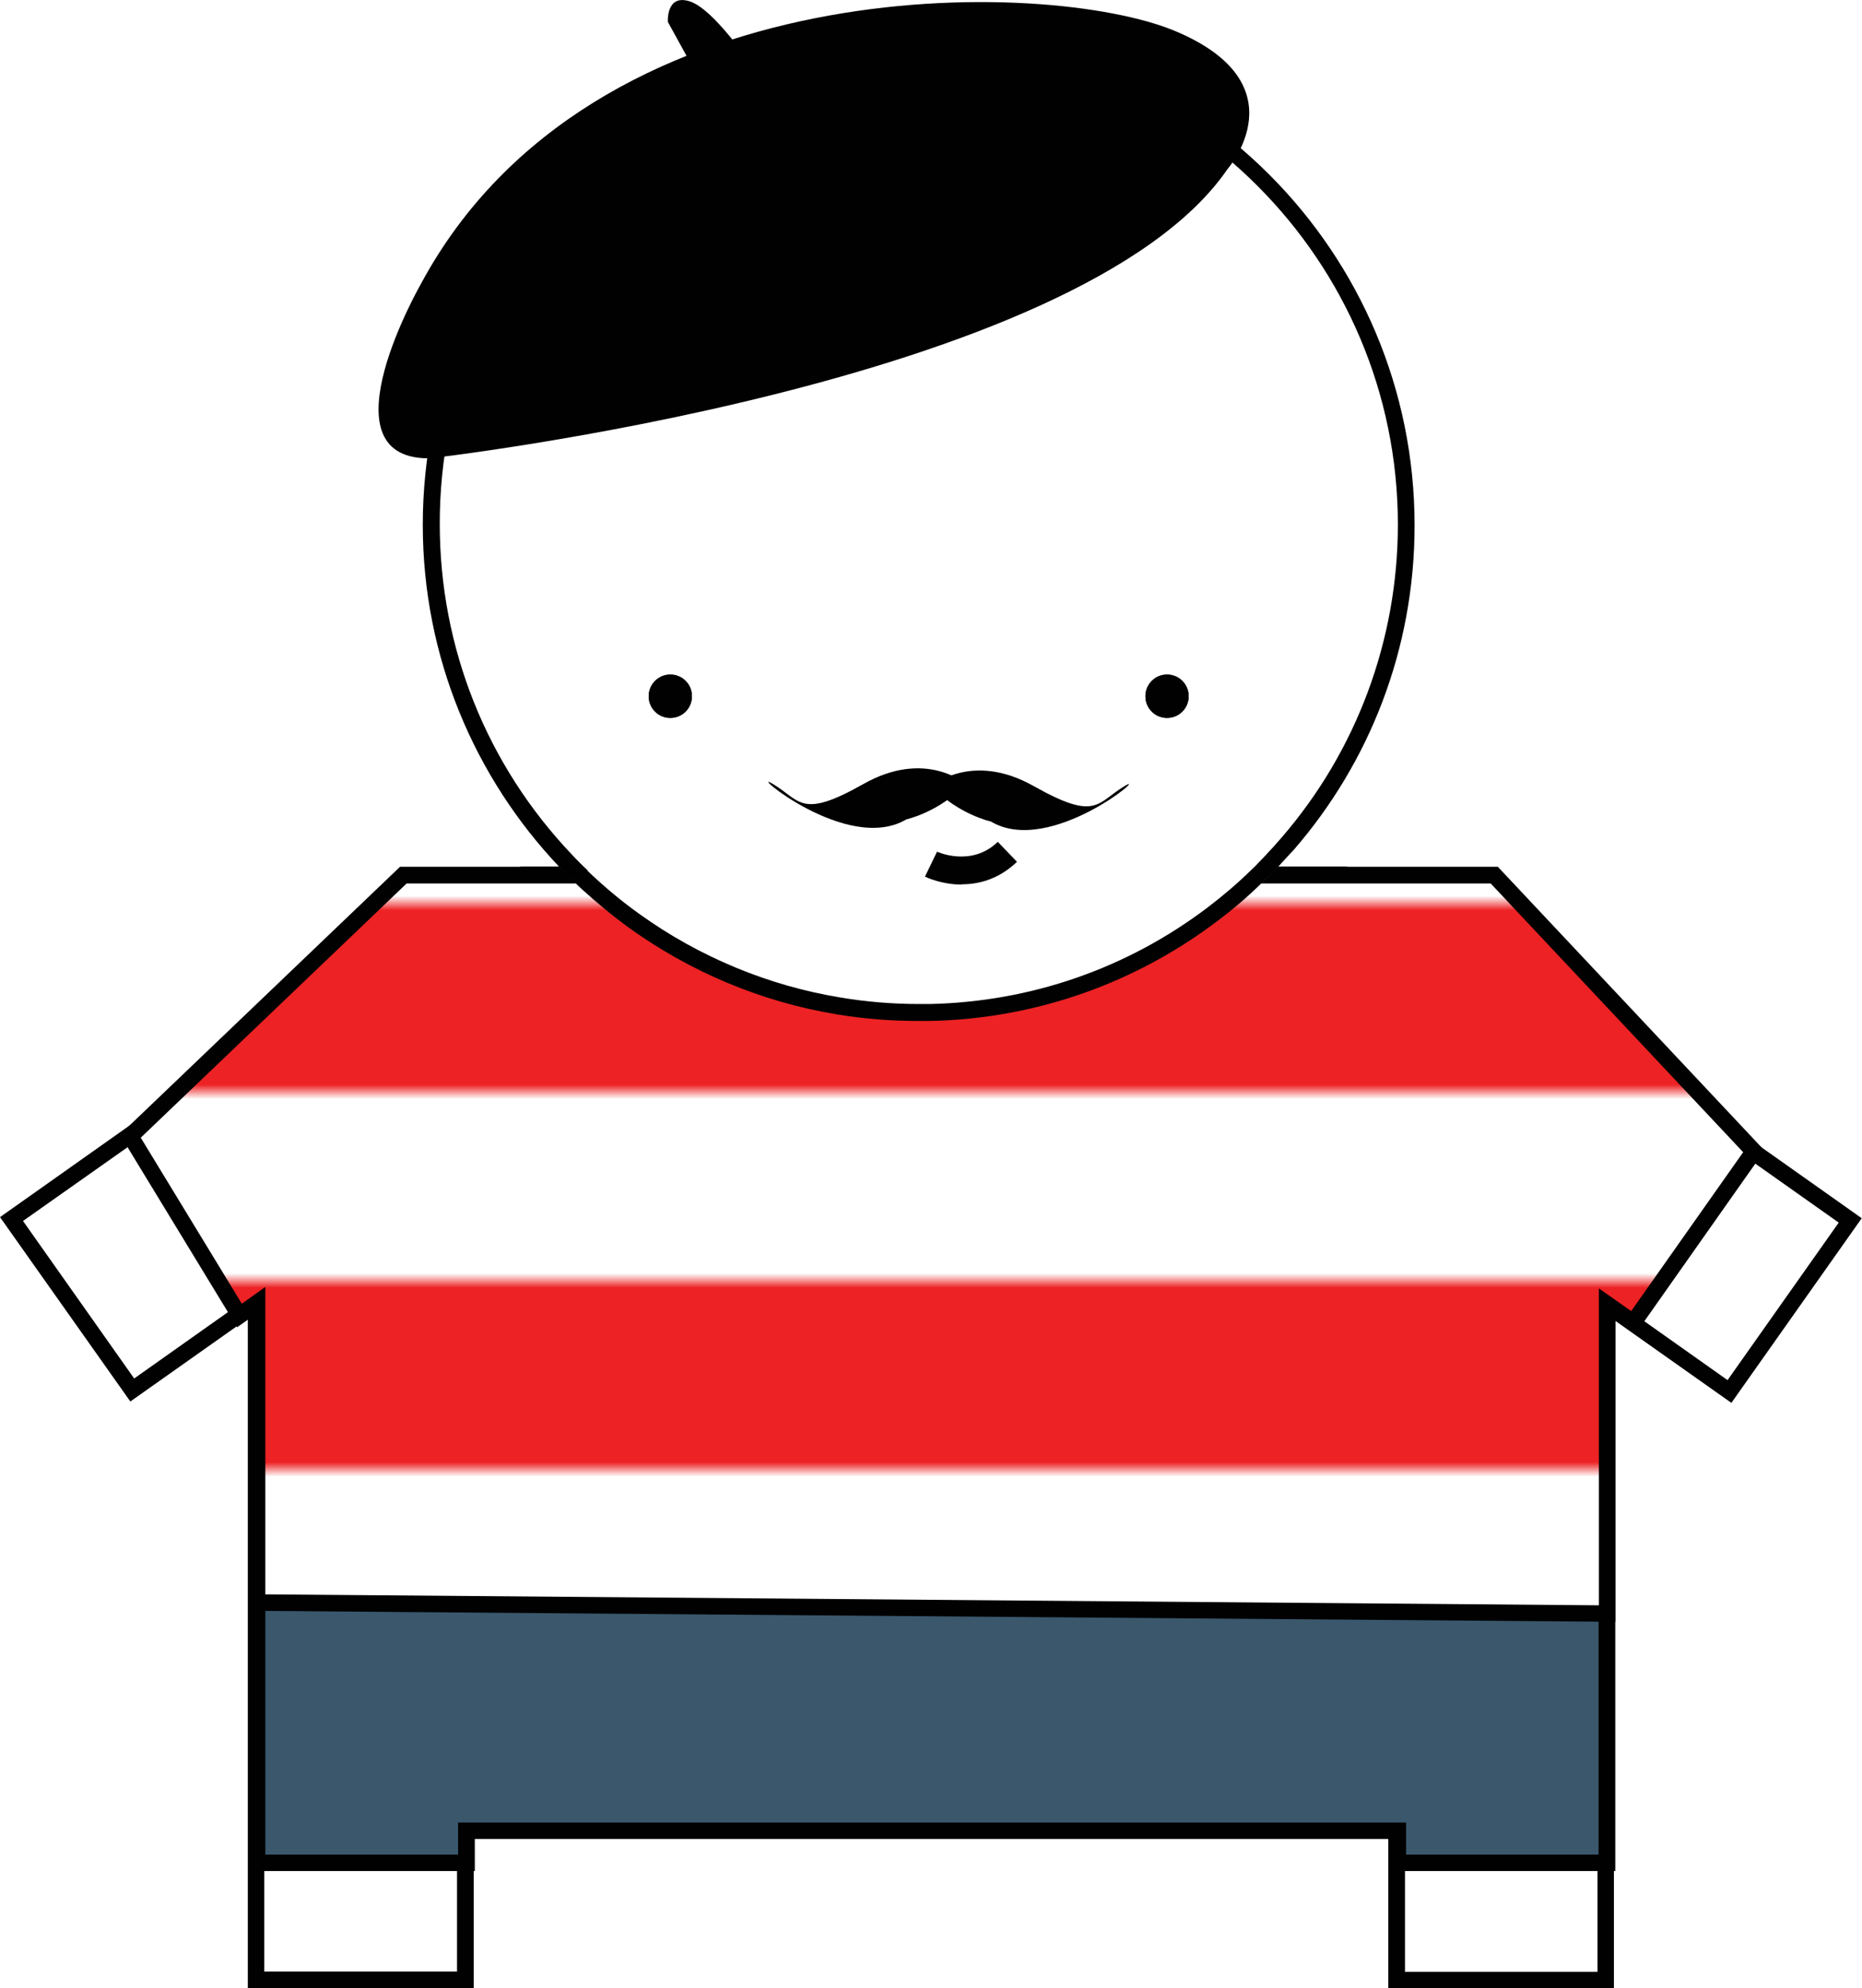<?xml version="1.0" encoding="UTF-8"?>
<svg id="Layer_1" data-name="Layer 1" xmlns="http://www.w3.org/2000/svg" xmlns:xlink="http://www.w3.org/1999/xlink" viewBox="0 0 68 72.58">
  <defs>
    <style>
      .cls-1 {
        fill: none;
      }

      .cls-2 {
        fill: #010101;
      }

      .cls-3 {
        fill: #ed2224;
      }

      .cls-4 {
        fill: #fff;
      }

      .cls-5 {
        fill: #3a576c;
      }

      .cls-6 {
        fill: url(#New_Pattern_2);
      }
    </style>
    <pattern id="New_Pattern_2" data-name="New Pattern 2" x="0" y="0" width="232" height="156" patternTransform="translate(-7725.91 -7807.89) scale(.53 -.53)" patternUnits="userSpaceOnUse" viewBox="0 0 232 156">
      <g>
        <rect class="cls-1" width="232" height="156"/>
        <g>
          <rect class="cls-1" width="232" height="156"/>
          <g>
            <rect class="cls-4" width="232" height="13"/>
            <rect class="cls-3" y="13" width="232" height="13"/>
            <rect class="cls-4" y="26" width="232" height="13"/>
          </g>
          <g>
            <rect class="cls-3" y="39" width="232" height="13"/>
            <rect class="cls-4" y="52" width="232" height="13"/>
            <rect class="cls-3" y="65" width="232" height="13"/>
            <rect class="cls-4" y="78" width="232" height="13"/>
            <rect class="cls-3" y="91" width="232" height="13"/>
            <rect class="cls-4" y="104" width="232" height="13"/>
          </g>
          <g>
            <rect class="cls-3" y="117" width="232" height="13"/>
            <rect class="cls-4" y="130" width="232" height="13"/>
            <rect class="cls-3" y="143" width="232" height="13"/>
          </g>
        </g>
      </g>
    </pattern>
  </defs>
  <g>
    <path id="body" class="cls-4" d="M58.65,66.65v5.63h-7.65v-5.63H17v5.63h-7.65v-24.73l-4.52,3.19L.42,44.5l8.93-6.31,9.76-6.26h29.98l9.56,6.3,8.93,6.31-4.41,6.24-4.52-3.19v19.04h0Z"/>
    <path class="cls-2" d="M58.95,72.58h-8.25v-5.63H17.3v5.63H9.05v-24.45l-4.29,3.03L0,44.43l9.18-6.49,9.84-6.31h30.16l9.63,6.35,9.18,6.49-4.76,6.74-4.29-3.03v24.4h0Zm-7.65-.6h7.04v-24.96l4.75,3.36,4.06-5.75-8.69-6.14-9.47-6.25H19.2l-9.68,6.21L.84,44.57l4.06,5.75,4.75-3.36v25.01h7.04v-5.63H51.31v5.63h0Z"/>
  </g>
  <g id="_4" data-name=" 4">
    <g>
      <polygon id="_4-2" data-name=" 4-2" class="cls-5" points="9.39 68 17.04 68 17.04 66.83 51.04 66.83 51.04 68 58.69 68 58.69 58.65 9.39 58.23 9.39 68"/>
      <path class="cls-2" d="M58.99,68.3h-8.25v-1.17H17.34v1.17H9.09v-10.38l49.9,.43v9.95h0Zm-7.65-.6h7.04v-8.75l-48.69-.42v9.17h7.04v-1.17H51.35v1.17h0Z"/>
    </g>
    <g>
      <polygon id="_4-3" data-name=" 4-3" class="cls-6" points="4.76 41.47 8.75 48.01 9.4 47.55 9.4 58.49 58.69 58.89 58.69 47.6 59.65 48.27 64.05 42.02 54.57 31.93 14.73 31.93 4.76 41.47"/>
      <path class="cls-2" d="M59,59.2h-.3l-49.6-.4v-10.66l-.44,.31-4.28-7.03,10.23-9.78H54.7l9.74,10.36-4.72,6.7-.72-.51v11.01h0Zm-49.3-1l48.69,.4v-11.57l1.18,.83,4.09-5.8-9.22-9.81H14.85l-9.71,9.28,3.69,6.06,.86-.61s0,11.23,0,11.23Z"/>
    </g>
  </g>
  <g id="face">
    <g>
      <path class="cls-4" d="M51.66,19.16c0,4.53-1.66,8.67-4.41,11.84-.19,.22-.38,.43-.58,.63-.1,.1-.19,.2-.3,.3-.1,.1-.2,.21-.31,.3-.51,.49-1.04,.94-1.6,1.37-2.93,2.22-6.56,3.57-10.51,3.65h0c-.13,0-.27,0-.4,0-1.01,0-2.01-.08-2.98-.24-2.79-.46-5.37-1.56-7.57-3.14-.62-.44-1.2-.92-1.76-1.44-.08-.07-.15-.14-.22-.21-.1-.1-.21-.2-.31-.3-.1-.1-.2-.2-.29-.3-3.09-3.25-4.98-7.64-4.98-12.48C15.44,9.15,23.54,1.04,33.55,1.04s18.11,8.11,18.11,18.11h0Z"/>
      <path class="cls-2" d="M33.55,1.65c9.65,0,17.5,7.85,17.5,17.5,0,4.21-1.51,8.27-4.26,11.44-.18,.21-.37,.42-.56,.62-.09,.1-.18,.19-.28,.29h0c-.08,.1-.19,.19-.29,.29h0c-.48,.47-1,.91-1.55,1.33-2.94,2.23-6.46,3.45-10.15,3.53h-.02c-.13,0-.26,0-.38,0-.97,0-1.94-.08-2.88-.24-2.62-.43-5.15-1.48-7.32-3.04-.59-.42-1.16-.89-1.7-1.39-.07-.06-.13-.13-.2-.19h0s0-.02,0-.02c-.12-.11-.21-.2-.3-.29-.1-.1-.19-.19-.28-.29-3.11-3.27-4.82-7.55-4.82-12.06C16.04,9.5,23.89,1.65,33.55,1.65m0-.6C23.54,1.05,15.44,9.16,15.44,19.16c0,4.83,1.9,9.23,4.98,12.48,.1,.1,.19,.2,.29,.3,.1,.1,.21,.2,.31,.3,.07,.07,.14,.14,.22,.21,.56,.51,1.14,.99,1.76,1.44,2.21,1.58,4.78,2.68,7.57,3.14,.97,.16,1.96,.24,2.98,.24,.13,0,.27,0,.4,0h0c3.95-.08,7.58-1.43,10.51-3.65,.56-.42,1.1-.88,1.6-1.37,.1-.1,.21-.2,.31-.3,.1-.1,.2-.2,.3-.3,.19-.21,.38-.42,.58-.63,2.75-3.17,4.41-7.31,4.41-11.84,0-10-8.11-18.11-18.11-18.11h0Z"/>
    </g>
    <g>
      <circle class="cls-2" cx="24.48" cy="25.41" r=".79"/>
      <path class="cls-2" d="M24.48,24.83c.32,0,.59,.26,.59,.59s-.26,.59-.59,.59-.59-.26-.59-.59,.26-.59,.59-.59m0-.2c-.43,0-.79,.35-.79,.79s.35,.79,.79,.79,.79-.35,.79-.79-.35-.79-.79-.79h0Z"/>
    </g>
    <g>
      <circle class="cls-2" cx="42.62" cy="25.41" r=".79"/>
      <path class="cls-2" d="M42.62,24.83c.32,0,.59,.26,.59,.59s-.26,.59-.59,.59-.59-.26-.59-.59,.26-.59,.59-.59m0-.2c-.43,0-.79,.35-.79,.79s.35,.79,.79,.79,.79-.35,.79-.79-.35-.79-.79-.79h0Z"/>
    </g>
    <g>
      <path class="cls-4" d="M34,31.55s1.54,.75,2.78-.45"/>
      <path class="cls-2" d="M35.12,32.29c-.74,0-1.3-.27-1.34-.29l.44-.91s1.25,.58,2.22-.36l.7,.73c-.67,.64-1.4,.82-2.01,.82Z"/>
    </g>
  </g>
  <g id="_4-4" data-name=" 4-4">
    <g>
      <path class="cls-2" d="M15.62,16.74s23.8-2.67,29.21-10.57c0,0,2.72-3.1-1.92-5.04C38.26-.81,21.64-1.23,15.39,10.33c0,0-3.67,6.37,.23,6.4h0Z"/>
      <path class="cls-2" d="M25.75,3.27l-1.36-2.47s-.07-1.03,.8-.75,2.19,2.25,2.19,2.25l-1.63,.97h0"/>
    </g>
    <g>
      <path class="cls-2" d="M34.02,28.7s1.46-1.29,3.74,0c2.29,1.29,2.29,.61,3.3,0s-2.7,2.58-4.87,1.29c0,0-1.2-.26-2.17-1.29h0Z"/>
      <path class="cls-2" d="M35.27,28.62s-1.46-1.29-3.74,0-2.29,.61-3.3,0,2.7,2.58,4.87,1.29c0,0,1.2-.26,2.17-1.29h0Z"/>
    </g>
  </g>
</svg>